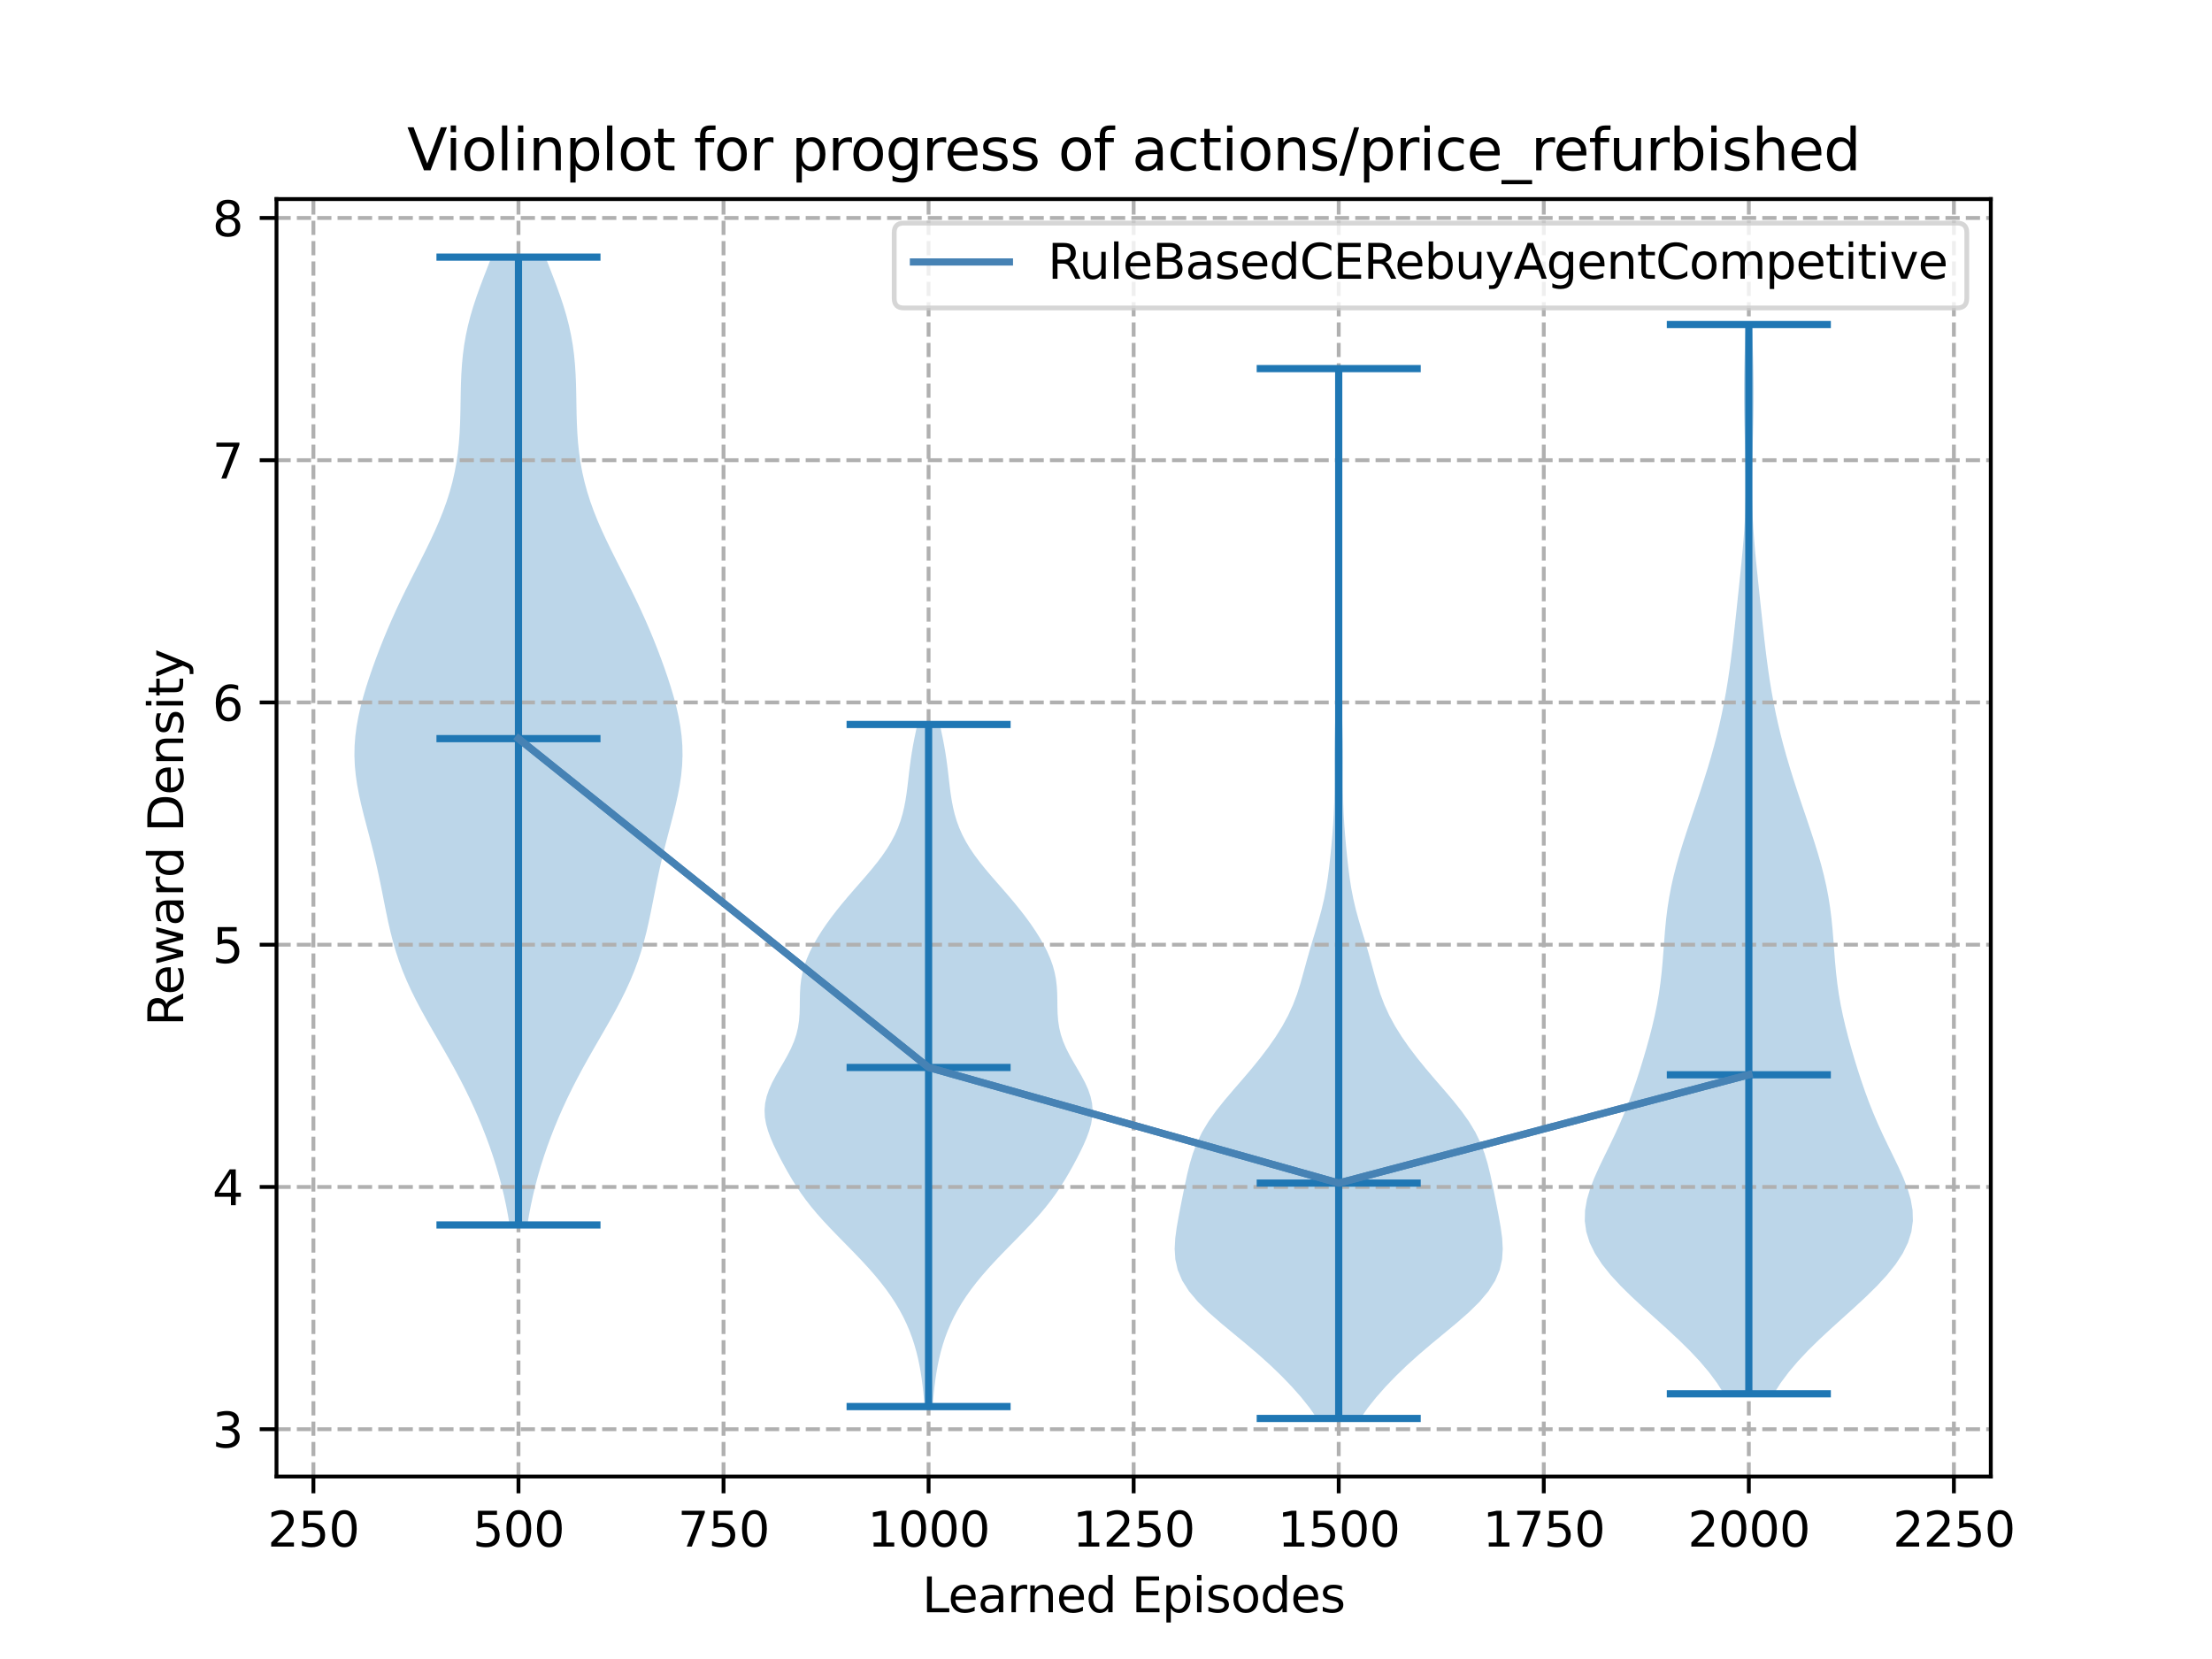 <?xml version="1.0" encoding="utf-8" standalone="no"?>
<!DOCTYPE svg PUBLIC "-//W3C//DTD SVG 1.1//EN"
  "http://www.w3.org/Graphics/SVG/1.1/DTD/svg11.dtd">
<svg xmlns:xlink="http://www.w3.org/1999/xlink" width="460.8pt" height="345.6pt" viewBox="0 0 460.8 345.6" xmlns="http://www.w3.org/2000/svg" version="1.1">
 <defs>
  <style type="text/css">*{stroke-linejoin: round; stroke-linecap: butt}</style>
 </defs>
 <g id="figure_1">
  <g id="patch_1">
   <path d="M 0 345.6 
L 460.8 345.6 
L 460.8 0 
L 0 0 
z
" style="fill: #ffffff"/>
  </g>
  <g id="axes_1">
   <g id="patch_2">
    <path d="M 57.6 307.584 
L 414.72 307.584 
L 414.72 41.472 
L 57.6 41.472 
z
" style="fill: #ffffff"/>
   </g>
   <g id="PolyCollection_1">
    <path d="M 109.851 255.181 
L 106.162 255.181 
L 105.817 253.145 
L 105.427 251.108 
L 104.988 249.072 
L 104.498 247.035 
L 103.957 244.999 
L 103.363 242.962 
L 102.718 240.926 
L 102.022 238.889 
L 101.274 236.853 
L 100.477 234.816 
L 99.631 232.78 
L 98.734 230.743 
L 97.786 228.707 
L 96.789 226.67 
L 95.743 224.634 
L 94.652 222.597 
L 93.522 220.561 
L 92.363 218.524 
L 91.188 216.488 
L 90.011 214.451 
L 88.851 212.415 
L 87.724 210.378 
L 86.649 208.342 
L 85.641 206.305 
L 84.711 204.269 
L 83.867 202.232 
L 83.111 200.196 
L 82.442 198.159 
L 81.852 196.123 
L 81.331 194.086 
L 80.864 192.05 
L 80.436 190.013 
L 80.03 187.977 
L 79.629 185.94 
L 79.22 183.904 
L 78.792 181.867 
L 78.336 179.831 
L 77.851 177.794 
L 77.34 175.758 
L 76.809 173.721 
L 76.271 171.685 
L 75.743 169.648 
L 75.243 167.612 
L 74.791 165.575 
L 74.408 163.539 
L 74.111 161.502 
L 73.916 159.466 
L 73.833 157.429 
L 73.867 155.393 
L 74.019 153.356 
L 74.285 151.32 
L 74.654 149.283 
L 75.115 147.247 
L 75.655 145.21 
L 76.259 143.174 
L 76.917 141.137 
L 77.619 139.101 
L 78.359 137.064 
L 79.134 135.028 
L 79.945 132.991 
L 80.792 130.955 
L 81.678 128.918 
L 82.602 126.882 
L 83.564 124.845 
L 84.557 122.809 
L 85.576 120.772 
L 86.609 118.736 
L 87.642 116.699 
L 88.662 114.663 
L 89.653 112.626 
L 90.599 110.59 
L 91.487 108.553 
L 92.303 106.517 
L 93.04 104.48 
L 93.688 102.444 
L 94.246 100.407 
L 94.711 98.371 
L 95.087 96.334 
L 95.378 94.298 
L 95.594 92.261 
L 95.744 90.225 
L 95.841 88.188 
L 95.901 86.152 
L 95.939 84.115 
L 95.973 82.079 
L 96.021 80.042 
L 96.101 78.006 
L 96.231 75.969 
L 96.424 73.933 
L 96.692 71.896 
L 97.045 69.86 
L 97.485 67.823 
L 98.011 65.787 
L 98.617 63.75 
L 99.294 61.714 
L 100.026 59.677 
L 100.796 57.641 
L 101.585 55.604 
L 102.374 53.568 
L 113.64 53.568 
L 113.64 53.568 
L 114.429 55.604 
L 115.218 57.641 
L 115.988 59.677 
L 116.72 61.714 
L 117.396 63.75 
L 118.003 65.787 
L 118.529 67.823 
L 118.969 69.86 
L 119.321 71.896 
L 119.59 73.933 
L 119.783 75.969 
L 119.912 78.006 
L 119.993 80.042 
L 120.041 82.079 
L 120.075 84.115 
L 120.113 86.152 
L 120.173 88.188 
L 120.27 90.225 
L 120.42 92.261 
L 120.636 94.298 
L 120.927 96.334 
L 121.303 98.371 
L 121.768 100.407 
L 122.326 102.444 
L 122.974 104.48 
L 123.71 106.517 
L 124.527 108.553 
L 125.415 110.59 
L 126.361 112.626 
L 127.352 114.663 
L 128.372 116.699 
L 129.405 118.736 
L 130.438 120.772 
L 131.456 122.809 
L 132.45 124.845 
L 133.412 126.882 
L 134.336 128.918 
L 135.222 130.955 
L 136.069 132.991 
L 136.88 135.028 
L 137.655 137.064 
L 138.395 139.101 
L 139.097 141.137 
L 139.754 143.174 
L 140.359 145.21 
L 140.899 147.247 
L 141.36 149.283 
L 141.729 151.32 
L 141.994 153.356 
L 142.147 155.393 
L 142.181 157.429 
L 142.098 159.466 
L 141.902 161.502 
L 141.606 163.539 
L 141.222 165.575 
L 140.771 167.612 
L 140.271 169.648 
L 139.743 171.685 
L 139.205 173.721 
L 138.674 175.758 
L 138.162 177.794 
L 137.678 179.831 
L 137.222 181.867 
L 136.793 183.904 
L 136.385 185.94 
L 135.984 187.977 
L 135.578 190.013 
L 135.15 192.05 
L 134.683 194.086 
L 134.162 196.123 
L 133.572 198.159 
L 132.903 200.196 
L 132.147 202.232 
L 131.303 204.269 
L 130.373 206.305 
L 129.365 208.342 
L 128.29 210.378 
L 127.163 212.415 
L 126.003 214.451 
L 124.826 216.488 
L 123.65 218.524 
L 122.492 220.561 
L 121.362 222.597 
L 120.271 224.634 
L 119.225 226.67 
L 118.227 228.707 
L 117.28 230.743 
L 116.383 232.78 
L 115.536 234.816 
L 114.739 236.853 
L 113.992 238.889 
L 113.296 240.926 
L 112.65 242.962 
L 112.057 244.999 
L 111.516 247.035 
L 111.026 249.072 
L 110.587 251.108 
L 110.196 253.145 
L 109.851 255.181 
z
" clip-path="url(#p47d7e07573)" style="fill: #1f77b4; fill-opacity: 0.3"/>
   </g>
   <g id="PolyCollection_2">
    <path d="M 194.264 293.014 
L 192.621 293.014 
L 192.496 291.578 
L 192.356 290.143 
L 192.196 288.708 
L 192.01 287.272 
L 191.792 285.837 
L 191.535 284.402 
L 191.233 282.966 
L 190.881 281.531 
L 190.472 280.096 
L 190.001 278.66 
L 189.463 277.225 
L 188.853 275.79 
L 188.167 274.354 
L 187.4 272.919 
L 186.55 271.484 
L 185.615 270.048 
L 184.595 268.613 
L 183.493 267.178 
L 182.313 265.742 
L 181.062 264.307 
L 179.749 262.872 
L 178.388 261.436 
L 176.993 260.001 
L 175.583 258.566 
L 174.176 257.13 
L 172.795 255.695 
L 171.457 254.26 
L 170.181 252.824 
L 168.979 251.389 
L 167.859 249.954 
L 166.822 248.518 
L 165.861 247.083 
L 164.966 245.648 
L 164.125 244.212 
L 163.324 242.777 
L 162.558 241.342 
L 161.827 239.906 
L 161.141 238.471 
L 160.521 237.036 
L 159.994 235.6 
L 159.59 234.165 
L 159.34 232.73 
L 159.268 231.294 
L 159.388 229.859 
L 159.701 228.424 
L 160.193 226.988 
L 160.838 225.553 
L 161.596 224.118 
L 162.421 222.682 
L 163.262 221.247 
L 164.068 219.812 
L 164.795 218.376 
L 165.409 216.941 
L 165.89 215.506 
L 166.233 214.07 
L 166.449 212.635 
L 166.562 211.2 
L 166.606 209.764 
L 166.622 208.329 
L 166.652 206.894 
L 166.735 205.458 
L 166.903 204.023 
L 167.178 202.588 
L 167.57 201.152 
L 168.081 199.717 
L 168.706 198.282 
L 169.433 196.846 
L 170.253 195.411 
L 171.153 193.976 
L 172.126 192.54 
L 173.167 191.105 
L 174.27 189.67 
L 175.43 188.234 
L 176.638 186.799 
L 177.88 185.364 
L 179.137 183.928 
L 180.386 182.493 
L 181.602 181.058 
L 182.759 179.622 
L 183.835 178.187 
L 184.812 176.752 
L 185.678 175.316 
L 186.428 173.881 
L 187.063 172.446 
L 187.588 171.01 
L 188.015 169.575 
L 188.358 168.14 
L 188.632 166.704 
L 188.854 165.269 
L 189.041 163.834 
L 189.209 162.398 
L 189.374 160.963 
L 189.549 159.528 
L 189.743 158.092 
L 189.964 156.657 
L 190.213 155.222 
L 190.49 153.786 
L 190.789 152.351 
L 191.103 150.916 
L 195.781 150.916 
L 195.781 150.916 
L 196.096 152.351 
L 196.395 153.786 
L 196.672 155.222 
L 196.921 156.657 
L 197.141 158.092 
L 197.336 159.528 
L 197.51 160.963 
L 197.675 162.398 
L 197.844 163.834 
L 198.031 165.269 
L 198.253 166.704 
L 198.527 168.14 
L 198.869 169.575 
L 199.297 171.01 
L 199.822 172.446 
L 200.457 173.881 
L 201.206 175.316 
L 202.072 176.752 
L 203.049 178.187 
L 204.126 179.622 
L 205.283 181.058 
L 206.499 182.493 
L 207.748 183.928 
L 209.005 185.364 
L 210.247 186.799 
L 211.454 188.234 
L 212.614 189.67 
L 213.718 191.105 
L 214.758 192.54 
L 215.732 193.976 
L 216.632 195.411 
L 217.451 196.846 
L 218.179 198.282 
L 218.804 199.717 
L 219.315 201.152 
L 219.707 202.588 
L 219.981 204.023 
L 220.149 205.458 
L 220.233 206.894 
L 220.263 208.329 
L 220.279 209.764 
L 220.323 211.2 
L 220.435 212.635 
L 220.651 214.07 
L 220.994 215.506 
L 221.476 216.941 
L 222.09 218.376 
L 222.817 219.812 
L 223.623 221.247 
L 224.463 222.682 
L 225.288 224.118 
L 226.047 225.553 
L 226.692 226.988 
L 227.184 228.424 
L 227.497 229.859 
L 227.616 231.294 
L 227.544 232.73 
L 227.295 234.165 
L 226.891 235.6 
L 226.364 237.036 
L 225.743 238.471 
L 225.058 239.906 
L 224.327 241.342 
L 223.56 242.777 
L 222.76 244.212 
L 221.918 245.648 
L 221.023 247.083 
L 220.063 248.518 
L 219.025 249.954 
L 217.905 251.389 
L 216.704 252.824 
L 215.428 254.26 
L 214.09 255.695 
L 212.708 257.13 
L 211.302 258.566 
L 209.892 260.001 
L 208.497 261.436 
L 207.135 262.872 
L 205.823 264.307 
L 204.572 265.742 
L 203.392 267.178 
L 202.29 268.613 
L 201.27 270.048 
L 200.335 271.484 
L 199.485 272.919 
L 198.718 274.354 
L 198.031 275.79 
L 197.421 277.225 
L 196.884 278.66 
L 196.413 280.096 
L 196.004 281.531 
L 195.652 282.966 
L 195.35 284.402 
L 195.093 285.837 
L 194.874 287.272 
L 194.688 288.708 
L 194.528 290.143 
L 194.389 291.578 
L 194.264 293.014 
z
" clip-path="url(#p47d7e07573)" style="fill: #1f77b4; fill-opacity: 0.3"/>
   </g>
   <g id="PolyCollection_3">
    <path d="M 283.402 295.488 
L 274.354 295.488 
L 272.815 293.279 
L 271.054 291.07 
L 269.1 288.861 
L 266.973 286.652 
L 264.682 284.442 
L 262.232 282.233 
L 259.644 280.024 
L 256.973 277.815 
L 254.314 275.606 
L 251.793 273.397 
L 249.544 271.188 
L 247.681 268.979 
L 246.276 266.769 
L 245.342 264.56 
L 244.843 262.351 
L 244.704 260.142 
L 244.829 257.933 
L 245.124 255.724 
L 245.512 253.515 
L 245.939 251.306 
L 246.377 249.097 
L 246.824 246.887 
L 247.3 244.678 
L 247.842 242.469 
L 248.505 240.26 
L 249.346 238.051 
L 250.418 235.842 
L 251.746 233.633 
L 253.318 231.424 
L 255.084 229.214 
L 256.965 227.005 
L 258.879 224.796 
L 260.756 222.587 
L 262.548 220.378 
L 264.224 218.169 
L 265.762 215.96 
L 267.139 213.751 
L 268.337 211.542 
L 269.349 209.332 
L 270.188 207.123 
L 270.891 204.914 
L 271.515 202.705 
L 272.116 200.496 
L 272.735 198.287 
L 273.387 196.078 
L 274.058 193.869 
L 274.714 191.659 
L 275.316 189.45 
L 275.836 187.241 
L 276.264 185.032 
L 276.608 182.823 
L 276.891 180.614 
L 277.133 178.405 
L 277.351 176.196 
L 277.547 173.986 
L 277.716 171.777 
L 277.847 169.568 
L 277.935 167.359 
L 277.979 165.15 
L 277.989 162.941 
L 277.983 160.732 
L 277.979 158.523 
L 277.992 156.314 
L 278.029 154.104 
L 278.088 151.895 
L 278.161 149.686 
L 278.234 147.477 
L 278.295 145.268 
L 278.335 143.059 
L 278.355 140.85 
L 278.36 138.641 
L 278.362 136.431 
L 278.372 134.222 
L 278.401 132.013 
L 278.45 129.804 
L 278.518 127.595 
L 278.595 125.386 
L 278.67 123.177 
L 278.736 120.968 
L 278.788 118.759 
L 278.825 116.549 
L 278.849 114.34 
L 278.863 112.131 
L 278.871 109.922 
L 278.875 107.713 
L 278.876 105.504 
L 278.876 103.295 
L 278.876 101.086 
L 278.873 98.876 
L 278.868 96.667 
L 278.859 94.458 
L 278.844 92.249 
L 278.822 90.04 
L 278.792 87.831 
L 278.756 85.622 
L 278.718 83.413 
L 278.684 81.204 
L 278.659 78.994 
L 278.651 76.785 
L 279.105 76.785 
L 279.105 76.785 
L 279.096 78.994 
L 279.072 81.204 
L 279.037 83.413 
L 278.999 85.622 
L 278.963 87.831 
L 278.933 90.04 
L 278.911 92.249 
L 278.896 94.458 
L 278.887 96.667 
L 278.882 98.876 
L 278.88 101.086 
L 278.879 103.295 
L 278.879 105.504 
L 278.881 107.713 
L 278.885 109.922 
L 278.892 112.131 
L 278.906 114.34 
L 278.93 116.549 
L 278.967 118.759 
L 279.019 120.968 
L 279.085 123.177 
L 279.161 125.386 
L 279.237 127.595 
L 279.305 129.804 
L 279.355 132.013 
L 279.383 134.222 
L 279.394 136.431 
L 279.395 138.641 
L 279.4 140.85 
L 279.42 143.059 
L 279.461 145.268 
L 279.521 147.477 
L 279.594 149.686 
L 279.667 151.895 
L 279.727 154.104 
L 279.764 156.314 
L 279.777 158.523 
L 279.772 160.732 
L 279.766 162.941 
L 279.777 165.15 
L 279.821 167.359 
L 279.908 169.568 
L 280.04 171.777 
L 280.208 173.986 
L 280.405 176.196 
L 280.622 178.405 
L 280.865 180.614 
L 281.147 182.823 
L 281.492 185.032 
L 281.919 187.241 
L 282.439 189.45 
L 283.041 191.659 
L 283.697 193.869 
L 284.368 196.078 
L 285.021 198.287 
L 285.64 200.496 
L 286.24 202.705 
L 286.864 204.914 
L 287.568 207.123 
L 288.406 209.332 
L 289.418 211.542 
L 290.616 213.751 
L 291.993 215.96 
L 293.531 218.169 
L 295.207 220.378 
L 297 222.587 
L 298.877 224.796 
L 300.79 227.005 
L 302.672 229.214 
L 304.437 231.424 
L 306.01 233.633 
L 307.338 235.842 
L 308.409 238.051 
L 309.251 240.26 
L 309.913 242.469 
L 310.456 244.678 
L 310.932 246.887 
L 311.379 249.097 
L 311.817 251.306 
L 312.243 253.515 
L 312.631 255.724 
L 312.927 257.933 
L 313.052 260.142 
L 312.912 262.351 
L 312.413 264.56 
L 311.48 266.769 
L 310.074 268.979 
L 308.212 271.188 
L 305.963 273.397 
L 303.441 275.606 
L 300.782 277.815 
L 298.111 280.024 
L 295.524 282.233 
L 293.073 284.442 
L 290.782 286.652 
L 288.655 288.861 
L 286.701 291.07 
L 284.94 293.279 
L 283.402 295.488 
z
" clip-path="url(#p47d7e07573)" style="fill: #1f77b4; fill-opacity: 0.3"/>
   </g>
   <g id="PolyCollection_4">
    <path d="M 369.5 290.352 
L 359.126 290.352 
L 357.688 288.102 
L 356.012 285.853 
L 354.107 283.603 
L 351.992 281.353 
L 349.702 279.103 
L 347.283 276.853 
L 344.794 274.603 
L 342.3 272.353 
L 339.874 270.103 
L 337.588 267.853 
L 335.514 265.603 
L 333.716 263.353 
L 332.25 261.103 
L 331.154 258.853 
L 330.45 256.604 
L 330.139 254.354 
L 330.2 252.104 
L 330.592 249.854 
L 331.258 247.604 
L 332.131 245.354 
L 333.142 243.104 
L 334.226 240.854 
L 335.328 238.604 
L 336.405 236.354 
L 337.431 234.104 
L 338.392 231.854 
L 339.285 229.604 
L 340.116 227.354 
L 340.893 225.105 
L 341.625 222.855 
L 342.319 220.605 
L 342.978 218.355 
L 343.6 216.105 
L 344.179 213.855 
L 344.704 211.605 
L 345.168 209.355 
L 345.563 207.105 
L 345.887 204.855 
L 346.146 202.605 
L 346.353 200.355 
L 346.527 198.105 
L 346.692 195.856 
L 346.873 193.606 
L 347.095 191.356 
L 347.376 189.106 
L 347.731 186.856 
L 348.163 184.606 
L 348.674 182.356 
L 349.257 180.106 
L 349.902 177.856 
L 350.597 175.606 
L 351.328 173.356 
L 352.082 171.106 
L 352.846 168.856 
L 353.608 166.607 
L 354.357 164.357 
L 355.086 162.107 
L 355.787 159.857 
L 356.453 157.607 
L 357.08 155.357 
L 357.665 153.107 
L 358.206 150.857 
L 358.702 148.607 
L 359.155 146.357 
L 359.565 144.107 
L 359.935 141.857 
L 360.271 139.607 
L 360.576 137.358 
L 360.856 135.108 
L 361.118 132.858 
L 361.368 130.608 
L 361.61 128.358 
L 361.849 126.108 
L 362.087 123.858 
L 362.324 121.608 
L 362.559 119.358 
L 362.785 117.108 
L 362.999 114.858 
L 363.193 112.608 
L 363.359 110.358 
L 363.494 108.109 
L 363.592 105.859 
L 363.652 103.609 
L 363.674 101.359 
L 363.664 99.109 
L 363.626 96.859 
L 363.568 94.609 
L 363.5 92.359 
L 363.432 90.109 
L 363.371 87.859 
L 363.325 85.609 
L 363.299 83.359 
L 363.296 81.109 
L 363.318 78.859 
L 363.361 76.61 
L 363.424 74.36 
L 363.502 72.11 
L 363.59 69.86 
L 363.683 67.61 
L 364.943 67.61 
L 364.943 67.61 
L 365.036 69.86 
L 365.124 72.11 
L 365.202 74.36 
L 365.265 76.61 
L 365.309 78.859 
L 365.33 81.109 
L 365.327 83.359 
L 365.302 85.609 
L 365.256 87.859 
L 365.195 90.109 
L 365.126 92.359 
L 365.058 94.609 
L 365.001 96.859 
L 364.963 99.109 
L 364.952 101.359 
L 364.975 103.609 
L 365.034 105.859 
L 365.132 108.109 
L 365.267 110.358 
L 365.434 112.608 
L 365.627 114.858 
L 365.841 117.108 
L 366.068 119.358 
L 366.302 121.608 
L 366.539 123.858 
L 366.777 126.108 
L 367.016 128.358 
L 367.259 130.608 
L 367.508 132.858 
L 367.77 135.108 
L 368.05 137.358 
L 368.355 139.607 
L 368.691 141.857 
L 369.062 144.107 
L 369.472 146.357 
L 369.924 148.607 
L 370.42 150.857 
L 370.961 153.107 
L 371.546 155.357 
L 372.174 157.607 
L 372.84 159.857 
L 373.54 162.107 
L 374.269 164.357 
L 375.019 166.607 
L 375.781 168.856 
L 376.544 171.106 
L 377.298 173.356 
L 378.029 175.606 
L 378.724 177.856 
L 379.369 180.106 
L 379.952 182.356 
L 380.463 184.606 
L 380.896 186.856 
L 381.25 189.106 
L 381.531 191.356 
L 381.753 193.606 
L 381.934 195.856 
L 382.099 198.105 
L 382.273 200.355 
L 382.48 202.605 
L 382.739 204.855 
L 383.063 207.105 
L 383.458 209.355 
L 383.922 211.605 
L 384.448 213.855 
L 385.026 216.105 
L 385.648 218.355 
L 386.307 220.605 
L 387.002 222.855 
L 387.734 225.105 
L 388.51 227.354 
L 389.341 229.604 
L 390.234 231.854 
L 391.195 234.104 
L 392.221 236.354 
L 393.298 238.604 
L 394.4 240.854 
L 395.484 243.104 
L 396.495 245.354 
L 397.368 247.604 
L 398.034 249.854 
L 398.426 252.104 
L 398.487 254.354 
L 398.176 256.604 
L 397.473 258.853 
L 396.377 261.103 
L 394.91 263.353 
L 393.112 265.603 
L 391.038 267.853 
L 388.752 270.103 
L 386.326 272.353 
L 383.832 274.603 
L 381.343 276.853 
L 378.924 279.103 
L 376.634 281.353 
L 374.52 283.603 
L 372.614 285.853 
L 370.938 288.102 
L 369.5 290.352 
z
" clip-path="url(#p47d7e07573)" style="fill: #1f77b4; fill-opacity: 0.3"/>
   </g>
   <g id="matplotlib.axis_1">
    <g id="xtick_1">
     <g id="line2d_1">
      <path d="M 65.289 307.584 
L 65.289 41.472 
" clip-path="url(#p47d7e07573)" style="fill: none; stroke-dasharray: 2.96,1.28; stroke-dashoffset: 0; stroke: #b0b0b0; stroke-width: 0.8"/>
     </g>
     <g id="line2d_2">
      <defs>
       <path id="m2ef3b6b0b9" d="M 0 0 
L 0 3.5 
" style="stroke: #000000; stroke-width: 0.8"/>
      </defs>
      <g>
       <use xlink:href="#m2ef3b6b0b9" x="65.289" y="307.584" style="stroke: #000000; stroke-width: 0.8"/>
      </g>
     </g>
     <g id="text_1">
      <!-- 250 -->
      <g transform="translate(55.745 322.182)scale(0.1 -0.1)">
       <defs>
        <path id="DejaVuSans-32" d="M 1228 531 
L 3431 531 
L 3431 0 
L 469 0 
L 469 531 
Q 828 903 1448 1529 
Q 2069 2156 2228 2338 
Q 2531 2678 2651 2914 
Q 2772 3150 2772 3378 
Q 2772 3750 2511 3984 
Q 2250 4219 1831 4219 
Q 1534 4219 1204 4116 
Q 875 4013 500 3803 
L 500 4441 
Q 881 4594 1212 4672 
Q 1544 4750 1819 4750 
Q 2544 4750 2975 4387 
Q 3406 4025 3406 3419 
Q 3406 3131 3298 2873 
Q 3191 2616 2906 2266 
Q 2828 2175 2409 1742 
Q 1991 1309 1228 531 
z
" transform="scale(0.016)"/>
        <path id="DejaVuSans-35" d="M 691 4666 
L 3169 4666 
L 3169 4134 
L 1269 4134 
L 1269 2991 
Q 1406 3038 1543 3061 
Q 1681 3084 1819 3084 
Q 2600 3084 3056 2656 
Q 3513 2228 3513 1497 
Q 3513 744 3044 326 
Q 2575 -91 1722 -91 
Q 1428 -91 1123 -41 
Q 819 9 494 109 
L 494 744 
Q 775 591 1075 516 
Q 1375 441 1709 441 
Q 2250 441 2565 725 
Q 2881 1009 2881 1497 
Q 2881 1984 2565 2268 
Q 2250 2553 1709 2553 
Q 1456 2553 1204 2497 
Q 953 2441 691 2322 
L 691 4666 
z
" transform="scale(0.016)"/>
        <path id="DejaVuSans-30" d="M 2034 4250 
Q 1547 4250 1301 3770 
Q 1056 3291 1056 2328 
Q 1056 1369 1301 889 
Q 1547 409 2034 409 
Q 2525 409 2770 889 
Q 3016 1369 3016 2328 
Q 3016 3291 2770 3770 
Q 2525 4250 2034 4250 
z
M 2034 4750 
Q 2819 4750 3233 4129 
Q 3647 3509 3647 2328 
Q 3647 1150 3233 529 
Q 2819 -91 2034 -91 
Q 1250 -91 836 529 
Q 422 1150 422 2328 
Q 422 3509 836 4129 
Q 1250 4750 2034 4750 
z
" transform="scale(0.016)"/>
       </defs>
       <use xlink:href="#DejaVuSans-32"/>
       <use xlink:href="#DejaVuSans-35" x="63.623"/>
       <use xlink:href="#DejaVuSans-30" x="127.246"/>
      </g>
     </g>
    </g>
    <g id="xtick_2">
     <g id="line2d_3">
      <path d="M 108.007 307.584 
L 108.007 41.472 
" clip-path="url(#p47d7e07573)" style="fill: none; stroke-dasharray: 2.96,1.28; stroke-dashoffset: 0; stroke: #b0b0b0; stroke-width: 0.8"/>
     </g>
     <g id="line2d_4">
      <g>
       <use xlink:href="#m2ef3b6b0b9" x="108.007" y="307.584" style="stroke: #000000; stroke-width: 0.8"/>
      </g>
     </g>
     <g id="text_2">
      <!-- 500 -->
      <g transform="translate(98.463 322.182)scale(0.1 -0.1)">
       <use xlink:href="#DejaVuSans-35"/>
       <use xlink:href="#DejaVuSans-30" x="63.623"/>
       <use xlink:href="#DejaVuSans-30" x="127.246"/>
      </g>
     </g>
    </g>
    <g id="xtick_3">
     <g id="line2d_5">
      <path d="M 150.725 307.584 
L 150.725 41.472 
" clip-path="url(#p47d7e07573)" style="fill: none; stroke-dasharray: 2.96,1.28; stroke-dashoffset: 0; stroke: #b0b0b0; stroke-width: 0.8"/>
     </g>
     <g id="line2d_6">
      <g>
       <use xlink:href="#m2ef3b6b0b9" x="150.725" y="307.584" style="stroke: #000000; stroke-width: 0.8"/>
      </g>
     </g>
     <g id="text_3">
      <!-- 750 -->
      <g transform="translate(141.181 322.182)scale(0.1 -0.1)">
       <defs>
        <path id="DejaVuSans-37" d="M 525 4666 
L 3525 4666 
L 3525 4397 
L 1831 0 
L 1172 0 
L 2766 4134 
L 525 4134 
L 525 4666 
z
" transform="scale(0.016)"/>
       </defs>
       <use xlink:href="#DejaVuSans-37"/>
       <use xlink:href="#DejaVuSans-35" x="63.623"/>
       <use xlink:href="#DejaVuSans-30" x="127.246"/>
      </g>
     </g>
    </g>
    <g id="xtick_4">
     <g id="line2d_7">
      <path d="M 193.442 307.584 
L 193.442 41.472 
" clip-path="url(#p47d7e07573)" style="fill: none; stroke-dasharray: 2.96,1.28; stroke-dashoffset: 0; stroke: #b0b0b0; stroke-width: 0.8"/>
     </g>
     <g id="line2d_8">
      <g>
       <use xlink:href="#m2ef3b6b0b9" x="193.442" y="307.584" style="stroke: #000000; stroke-width: 0.8"/>
      </g>
     </g>
     <g id="text_4">
      <!-- 1000 -->
      <g transform="translate(180.717 322.182)scale(0.1 -0.1)">
       <defs>
        <path id="DejaVuSans-31" d="M 794 531 
L 1825 531 
L 1825 4091 
L 703 3866 
L 703 4441 
L 1819 4666 
L 2450 4666 
L 2450 531 
L 3481 531 
L 3481 0 
L 794 0 
L 794 531 
z
" transform="scale(0.016)"/>
       </defs>
       <use xlink:href="#DejaVuSans-31"/>
       <use xlink:href="#DejaVuSans-30" x="63.623"/>
       <use xlink:href="#DejaVuSans-30" x="127.246"/>
       <use xlink:href="#DejaVuSans-30" x="190.869"/>
      </g>
     </g>
    </g>
    <g id="xtick_5">
     <g id="line2d_9">
      <path d="M 236.16 307.584 
L 236.16 41.472 
" clip-path="url(#p47d7e07573)" style="fill: none; stroke-dasharray: 2.96,1.28; stroke-dashoffset: 0; stroke: #b0b0b0; stroke-width: 0.8"/>
     </g>
     <g id="line2d_10">
      <g>
       <use xlink:href="#m2ef3b6b0b9" x="236.16" y="307.584" style="stroke: #000000; stroke-width: 0.8"/>
      </g>
     </g>
     <g id="text_5">
      <!-- 1250 -->
      <g transform="translate(223.435 322.182)scale(0.1 -0.1)">
       <use xlink:href="#DejaVuSans-31"/>
       <use xlink:href="#DejaVuSans-32" x="63.623"/>
       <use xlink:href="#DejaVuSans-35" x="127.246"/>
       <use xlink:href="#DejaVuSans-30" x="190.869"/>
      </g>
     </g>
    </g>
    <g id="xtick_6">
     <g id="line2d_11">
      <path d="M 278.878 307.584 
L 278.878 41.472 
" clip-path="url(#p47d7e07573)" style="fill: none; stroke-dasharray: 2.96,1.28; stroke-dashoffset: 0; stroke: #b0b0b0; stroke-width: 0.8"/>
     </g>
     <g id="line2d_12">
      <g>
       <use xlink:href="#m2ef3b6b0b9" x="278.878" y="307.584" style="stroke: #000000; stroke-width: 0.8"/>
      </g>
     </g>
     <g id="text_6">
      <!-- 1500 -->
      <g transform="translate(266.153 322.182)scale(0.1 -0.1)">
       <use xlink:href="#DejaVuSans-31"/>
       <use xlink:href="#DejaVuSans-35" x="63.623"/>
       <use xlink:href="#DejaVuSans-30" x="127.246"/>
       <use xlink:href="#DejaVuSans-30" x="190.869"/>
      </g>
     </g>
    </g>
    <g id="xtick_7">
     <g id="line2d_13">
      <path d="M 321.595 307.584 
L 321.595 41.472 
" clip-path="url(#p47d7e07573)" style="fill: none; stroke-dasharray: 2.96,1.28; stroke-dashoffset: 0; stroke: #b0b0b0; stroke-width: 0.8"/>
     </g>
     <g id="line2d_14">
      <g>
       <use xlink:href="#m2ef3b6b0b9" x="321.595" y="307.584" style="stroke: #000000; stroke-width: 0.8"/>
      </g>
     </g>
     <g id="text_7">
      <!-- 1750 -->
      <g transform="translate(308.87 322.182)scale(0.1 -0.1)">
       <use xlink:href="#DejaVuSans-31"/>
       <use xlink:href="#DejaVuSans-37" x="63.623"/>
       <use xlink:href="#DejaVuSans-35" x="127.246"/>
       <use xlink:href="#DejaVuSans-30" x="190.869"/>
      </g>
     </g>
    </g>
    <g id="xtick_8">
     <g id="line2d_15">
      <path d="M 364.313 307.584 
L 364.313 41.472 
" clip-path="url(#p47d7e07573)" style="fill: none; stroke-dasharray: 2.96,1.28; stroke-dashoffset: 0; stroke: #b0b0b0; stroke-width: 0.8"/>
     </g>
     <g id="line2d_16">
      <g>
       <use xlink:href="#m2ef3b6b0b9" x="364.313" y="307.584" style="stroke: #000000; stroke-width: 0.8"/>
      </g>
     </g>
     <g id="text_8">
      <!-- 2000 -->
      <g transform="translate(351.588 322.182)scale(0.1 -0.1)">
       <use xlink:href="#DejaVuSans-32"/>
       <use xlink:href="#DejaVuSans-30" x="63.623"/>
       <use xlink:href="#DejaVuSans-30" x="127.246"/>
       <use xlink:href="#DejaVuSans-30" x="190.869"/>
      </g>
     </g>
    </g>
    <g id="xtick_9">
     <g id="line2d_17">
      <path d="M 407.031 307.584 
L 407.031 41.472 
" clip-path="url(#p47d7e07573)" style="fill: none; stroke-dasharray: 2.96,1.28; stroke-dashoffset: 0; stroke: #b0b0b0; stroke-width: 0.8"/>
     </g>
     <g id="line2d_18">
      <g>
       <use xlink:href="#m2ef3b6b0b9" x="407.031" y="307.584" style="stroke: #000000; stroke-width: 0.8"/>
      </g>
     </g>
     <g id="text_9">
      <!-- 2250 -->
      <g transform="translate(394.306 322.182)scale(0.1 -0.1)">
       <use xlink:href="#DejaVuSans-32"/>
       <use xlink:href="#DejaVuSans-32" x="63.623"/>
       <use xlink:href="#DejaVuSans-35" x="127.246"/>
       <use xlink:href="#DejaVuSans-30" x="190.869"/>
      </g>
     </g>
    </g>
    <g id="text_10">
     <!-- Learned Episodes -->
     <g transform="translate(192.102 335.861)scale(0.1 -0.1)">
      <defs>
       <path id="DejaVuSans-4c" d="M 628 4666 
L 1259 4666 
L 1259 531 
L 3531 531 
L 3531 0 
L 628 0 
L 628 4666 
z
" transform="scale(0.016)"/>
       <path id="DejaVuSans-65" d="M 3597 1894 
L 3597 1613 
L 953 1613 
Q 991 1019 1311 708 
Q 1631 397 2203 397 
Q 2534 397 2845 478 
Q 3156 559 3463 722 
L 3463 178 
Q 3153 47 2828 -22 
Q 2503 -91 2169 -91 
Q 1331 -91 842 396 
Q 353 884 353 1716 
Q 353 2575 817 3079 
Q 1281 3584 2069 3584 
Q 2775 3584 3186 3129 
Q 3597 2675 3597 1894 
z
M 3022 2063 
Q 3016 2534 2758 2815 
Q 2500 3097 2075 3097 
Q 1594 3097 1305 2825 
Q 1016 2553 972 2059 
L 3022 2063 
z
" transform="scale(0.016)"/>
       <path id="DejaVuSans-61" d="M 2194 1759 
Q 1497 1759 1228 1600 
Q 959 1441 959 1056 
Q 959 750 1161 570 
Q 1363 391 1709 391 
Q 2188 391 2477 730 
Q 2766 1069 2766 1631 
L 2766 1759 
L 2194 1759 
z
M 3341 1997 
L 3341 0 
L 2766 0 
L 2766 531 
Q 2569 213 2275 61 
Q 1981 -91 1556 -91 
Q 1019 -91 701 211 
Q 384 513 384 1019 
Q 384 1609 779 1909 
Q 1175 2209 1959 2209 
L 2766 2209 
L 2766 2266 
Q 2766 2663 2505 2880 
Q 2244 3097 1772 3097 
Q 1472 3097 1187 3025 
Q 903 2953 641 2809 
L 641 3341 
Q 956 3463 1253 3523 
Q 1550 3584 1831 3584 
Q 2591 3584 2966 3190 
Q 3341 2797 3341 1997 
z
" transform="scale(0.016)"/>
       <path id="DejaVuSans-72" d="M 2631 2963 
Q 2534 3019 2420 3045 
Q 2306 3072 2169 3072 
Q 1681 3072 1420 2755 
Q 1159 2438 1159 1844 
L 1159 0 
L 581 0 
L 581 3500 
L 1159 3500 
L 1159 2956 
Q 1341 3275 1631 3429 
Q 1922 3584 2338 3584 
Q 2397 3584 2469 3576 
Q 2541 3569 2628 3553 
L 2631 2963 
z
" transform="scale(0.016)"/>
       <path id="DejaVuSans-6e" d="M 3513 2113 
L 3513 0 
L 2938 0 
L 2938 2094 
Q 2938 2591 2744 2837 
Q 2550 3084 2163 3084 
Q 1697 3084 1428 2787 
Q 1159 2491 1159 1978 
L 1159 0 
L 581 0 
L 581 3500 
L 1159 3500 
L 1159 2956 
Q 1366 3272 1645 3428 
Q 1925 3584 2291 3584 
Q 2894 3584 3203 3211 
Q 3513 2838 3513 2113 
z
" transform="scale(0.016)"/>
       <path id="DejaVuSans-64" d="M 2906 2969 
L 2906 4863 
L 3481 4863 
L 3481 0 
L 2906 0 
L 2906 525 
Q 2725 213 2448 61 
Q 2172 -91 1784 -91 
Q 1150 -91 751 415 
Q 353 922 353 1747 
Q 353 2572 751 3078 
Q 1150 3584 1784 3584 
Q 2172 3584 2448 3432 
Q 2725 3281 2906 2969 
z
M 947 1747 
Q 947 1113 1208 752 
Q 1469 391 1925 391 
Q 2381 391 2643 752 
Q 2906 1113 2906 1747 
Q 2906 2381 2643 2742 
Q 2381 3103 1925 3103 
Q 1469 3103 1208 2742 
Q 947 2381 947 1747 
z
" transform="scale(0.016)"/>
       <path id="DejaVuSans-20" transform="scale(0.016)"/>
       <path id="DejaVuSans-45" d="M 628 4666 
L 3578 4666 
L 3578 4134 
L 1259 4134 
L 1259 2753 
L 3481 2753 
L 3481 2222 
L 1259 2222 
L 1259 531 
L 3634 531 
L 3634 0 
L 628 0 
L 628 4666 
z
" transform="scale(0.016)"/>
       <path id="DejaVuSans-70" d="M 1159 525 
L 1159 -1331 
L 581 -1331 
L 581 3500 
L 1159 3500 
L 1159 2969 
Q 1341 3281 1617 3432 
Q 1894 3584 2278 3584 
Q 2916 3584 3314 3078 
Q 3713 2572 3713 1747 
Q 3713 922 3314 415 
Q 2916 -91 2278 -91 
Q 1894 -91 1617 61 
Q 1341 213 1159 525 
z
M 3116 1747 
Q 3116 2381 2855 2742 
Q 2594 3103 2138 3103 
Q 1681 3103 1420 2742 
Q 1159 2381 1159 1747 
Q 1159 1113 1420 752 
Q 1681 391 2138 391 
Q 2594 391 2855 752 
Q 3116 1113 3116 1747 
z
" transform="scale(0.016)"/>
       <path id="DejaVuSans-69" d="M 603 3500 
L 1178 3500 
L 1178 0 
L 603 0 
L 603 3500 
z
M 603 4863 
L 1178 4863 
L 1178 4134 
L 603 4134 
L 603 4863 
z
" transform="scale(0.016)"/>
       <path id="DejaVuSans-73" d="M 2834 3397 
L 2834 2853 
Q 2591 2978 2328 3040 
Q 2066 3103 1784 3103 
Q 1356 3103 1142 2972 
Q 928 2841 928 2578 
Q 928 2378 1081 2264 
Q 1234 2150 1697 2047 
L 1894 2003 
Q 2506 1872 2764 1633 
Q 3022 1394 3022 966 
Q 3022 478 2636 193 
Q 2250 -91 1575 -91 
Q 1294 -91 989 -36 
Q 684 19 347 128 
L 347 722 
Q 666 556 975 473 
Q 1284 391 1588 391 
Q 1994 391 2212 530 
Q 2431 669 2431 922 
Q 2431 1156 2273 1281 
Q 2116 1406 1581 1522 
L 1381 1569 
Q 847 1681 609 1914 
Q 372 2147 372 2553 
Q 372 3047 722 3315 
Q 1072 3584 1716 3584 
Q 2034 3584 2315 3537 
Q 2597 3491 2834 3397 
z
" transform="scale(0.016)"/>
       <path id="DejaVuSans-6f" d="M 1959 3097 
Q 1497 3097 1228 2736 
Q 959 2375 959 1747 
Q 959 1119 1226 758 
Q 1494 397 1959 397 
Q 2419 397 2687 759 
Q 2956 1122 2956 1747 
Q 2956 2369 2687 2733 
Q 2419 3097 1959 3097 
z
M 1959 3584 
Q 2709 3584 3137 3096 
Q 3566 2609 3566 1747 
Q 3566 888 3137 398 
Q 2709 -91 1959 -91 
Q 1206 -91 779 398 
Q 353 888 353 1747 
Q 353 2609 779 3096 
Q 1206 3584 1959 3584 
z
" transform="scale(0.016)"/>
      </defs>
      <use xlink:href="#DejaVuSans-4c"/>
      <use xlink:href="#DejaVuSans-65" x="53.963"/>
      <use xlink:href="#DejaVuSans-61" x="115.486"/>
      <use xlink:href="#DejaVuSans-72" x="176.766"/>
      <use xlink:href="#DejaVuSans-6e" x="216.129"/>
      <use xlink:href="#DejaVuSans-65" x="279.508"/>
      <use xlink:href="#DejaVuSans-64" x="341.031"/>
      <use xlink:href="#DejaVuSans-20" x="404.508"/>
      <use xlink:href="#DejaVuSans-45" x="436.295"/>
      <use xlink:href="#DejaVuSans-70" x="499.479"/>
      <use xlink:href="#DejaVuSans-69" x="562.955"/>
      <use xlink:href="#DejaVuSans-73" x="590.738"/>
      <use xlink:href="#DejaVuSans-6f" x="642.838"/>
      <use xlink:href="#DejaVuSans-64" x="704.02"/>
      <use xlink:href="#DejaVuSans-65" x="767.496"/>
      <use xlink:href="#DejaVuSans-73" x="829.02"/>
     </g>
    </g>
   </g>
   <g id="matplotlib.axis_2">
    <g id="ytick_1">
     <g id="line2d_19">
      <path d="M 57.6 297.734 
L 414.72 297.734 
" clip-path="url(#p47d7e07573)" style="fill: none; stroke-dasharray: 2.96,1.28; stroke-dashoffset: 0; stroke: #b0b0b0; stroke-width: 0.8"/>
     </g>
     <g id="line2d_20">
      <defs>
       <path id="m82822e7bb8" d="M 0 0 
L -3.5 0 
" style="stroke: #000000; stroke-width: 0.8"/>
      </defs>
      <g>
       <use xlink:href="#m82822e7bb8" x="57.6" y="297.734" style="stroke: #000000; stroke-width: 0.8"/>
      </g>
     </g>
     <g id="text_11">
      <!-- 3 -->
      <g transform="translate(44.237 301.533)scale(0.1 -0.1)">
       <defs>
        <path id="DejaVuSans-33" d="M 2597 2516 
Q 3050 2419 3304 2112 
Q 3559 1806 3559 1356 
Q 3559 666 3084 287 
Q 2609 -91 1734 -91 
Q 1441 -91 1130 -33 
Q 819 25 488 141 
L 488 750 
Q 750 597 1062 519 
Q 1375 441 1716 441 
Q 2309 441 2620 675 
Q 2931 909 2931 1356 
Q 2931 1769 2642 2001 
Q 2353 2234 1838 2234 
L 1294 2234 
L 1294 2753 
L 1863 2753 
Q 2328 2753 2575 2939 
Q 2822 3125 2822 3475 
Q 2822 3834 2567 4026 
Q 2313 4219 1838 4219 
Q 1578 4219 1281 4162 
Q 984 4106 628 3988 
L 628 4550 
Q 988 4650 1302 4700 
Q 1616 4750 1894 4750 
Q 2613 4750 3031 4423 
Q 3450 4097 3450 3541 
Q 3450 3153 3228 2886 
Q 3006 2619 2597 2516 
z
" transform="scale(0.016)"/>
       </defs>
       <use xlink:href="#DejaVuSans-33"/>
      </g>
     </g>
    </g>
    <g id="ytick_2">
     <g id="line2d_21">
      <path d="M 57.6 247.268 
L 414.72 247.268 
" clip-path="url(#p47d7e07573)" style="fill: none; stroke-dasharray: 2.96,1.28; stroke-dashoffset: 0; stroke: #b0b0b0; stroke-width: 0.8"/>
     </g>
     <g id="line2d_22">
      <g>
       <use xlink:href="#m82822e7bb8" x="57.6" y="247.268" style="stroke: #000000; stroke-width: 0.8"/>
      </g>
     </g>
     <g id="text_12">
      <!-- 4 -->
      <g transform="translate(44.237 251.067)scale(0.1 -0.1)">
       <defs>
        <path id="DejaVuSans-34" d="M 2419 4116 
L 825 1625 
L 2419 1625 
L 2419 4116 
z
M 2253 4666 
L 3047 4666 
L 3047 1625 
L 3713 1625 
L 3713 1100 
L 3047 1100 
L 3047 0 
L 2419 0 
L 2419 1100 
L 313 1100 
L 313 1709 
L 2253 4666 
z
" transform="scale(0.016)"/>
       </defs>
       <use xlink:href="#DejaVuSans-34"/>
      </g>
     </g>
    </g>
    <g id="ytick_3">
     <g id="line2d_23">
      <path d="M 57.6 196.802 
L 414.72 196.802 
" clip-path="url(#p47d7e07573)" style="fill: none; stroke-dasharray: 2.96,1.28; stroke-dashoffset: 0; stroke: #b0b0b0; stroke-width: 0.8"/>
     </g>
     <g id="line2d_24">
      <g>
       <use xlink:href="#m82822e7bb8" x="57.6" y="196.802" style="stroke: #000000; stroke-width: 0.8"/>
      </g>
     </g>
     <g id="text_13">
      <!-- 5 -->
      <g transform="translate(44.237 200.601)scale(0.1 -0.1)">
       <use xlink:href="#DejaVuSans-35"/>
      </g>
     </g>
    </g>
    <g id="ytick_4">
     <g id="line2d_25">
      <path d="M 57.6 146.336 
L 414.72 146.336 
" clip-path="url(#p47d7e07573)" style="fill: none; stroke-dasharray: 2.96,1.28; stroke-dashoffset: 0; stroke: #b0b0b0; stroke-width: 0.8"/>
     </g>
     <g id="line2d_26">
      <g>
       <use xlink:href="#m82822e7bb8" x="57.6" y="146.336" style="stroke: #000000; stroke-width: 0.8"/>
      </g>
     </g>
     <g id="text_14">
      <!-- 6 -->
      <g transform="translate(44.237 150.136)scale(0.1 -0.1)">
       <defs>
        <path id="DejaVuSans-36" d="M 2113 2584 
Q 1688 2584 1439 2293 
Q 1191 2003 1191 1497 
Q 1191 994 1439 701 
Q 1688 409 2113 409 
Q 2538 409 2786 701 
Q 3034 994 3034 1497 
Q 3034 2003 2786 2293 
Q 2538 2584 2113 2584 
z
M 3366 4563 
L 3366 3988 
Q 3128 4100 2886 4159 
Q 2644 4219 2406 4219 
Q 1781 4219 1451 3797 
Q 1122 3375 1075 2522 
Q 1259 2794 1537 2939 
Q 1816 3084 2150 3084 
Q 2853 3084 3261 2657 
Q 3669 2231 3669 1497 
Q 3669 778 3244 343 
Q 2819 -91 2113 -91 
Q 1303 -91 875 529 
Q 447 1150 447 2328 
Q 447 3434 972 4092 
Q 1497 4750 2381 4750 
Q 2619 4750 2861 4703 
Q 3103 4656 3366 4563 
z
" transform="scale(0.016)"/>
       </defs>
       <use xlink:href="#DejaVuSans-36"/>
      </g>
     </g>
    </g>
    <g id="ytick_5">
     <g id="line2d_27">
      <path d="M 57.6 95.871 
L 414.72 95.871 
" clip-path="url(#p47d7e07573)" style="fill: none; stroke-dasharray: 2.96,1.28; stroke-dashoffset: 0; stroke: #b0b0b0; stroke-width: 0.8"/>
     </g>
     <g id="line2d_28">
      <g>
       <use xlink:href="#m82822e7bb8" x="57.6" y="95.871" style="stroke: #000000; stroke-width: 0.8"/>
      </g>
     </g>
     <g id="text_15">
      <!-- 7 -->
      <g transform="translate(44.237 99.67)scale(0.1 -0.1)">
       <use xlink:href="#DejaVuSans-37"/>
      </g>
     </g>
    </g>
    <g id="ytick_6">
     <g id="line2d_29">
      <path d="M 57.6 45.405 
L 414.72 45.405 
" clip-path="url(#p47d7e07573)" style="fill: none; stroke-dasharray: 2.96,1.28; stroke-dashoffset: 0; stroke: #b0b0b0; stroke-width: 0.8"/>
     </g>
     <g id="line2d_30">
      <g>
       <use xlink:href="#m82822e7bb8" x="57.6" y="45.405" style="stroke: #000000; stroke-width: 0.8"/>
      </g>
     </g>
     <g id="text_16">
      <!-- 8 -->
      <g transform="translate(44.237 49.204)scale(0.1 -0.1)">
       <defs>
        <path id="DejaVuSans-38" d="M 2034 2216 
Q 1584 2216 1326 1975 
Q 1069 1734 1069 1313 
Q 1069 891 1326 650 
Q 1584 409 2034 409 
Q 2484 409 2743 651 
Q 3003 894 3003 1313 
Q 3003 1734 2745 1975 
Q 2488 2216 2034 2216 
z
M 1403 2484 
Q 997 2584 770 2862 
Q 544 3141 544 3541 
Q 544 4100 942 4425 
Q 1341 4750 2034 4750 
Q 2731 4750 3128 4425 
Q 3525 4100 3525 3541 
Q 3525 3141 3298 2862 
Q 3072 2584 2669 2484 
Q 3125 2378 3379 2068 
Q 3634 1759 3634 1313 
Q 3634 634 3220 271 
Q 2806 -91 2034 -91 
Q 1263 -91 848 271 
Q 434 634 434 1313 
Q 434 1759 690 2068 
Q 947 2378 1403 2484 
z
M 1172 3481 
Q 1172 3119 1398 2916 
Q 1625 2713 2034 2713 
Q 2441 2713 2670 2916 
Q 2900 3119 2900 3481 
Q 2900 3844 2670 4047 
Q 2441 4250 2034 4250 
Q 1625 4250 1398 4047 
Q 1172 3844 1172 3481 
z
" transform="scale(0.016)"/>
       </defs>
       <use xlink:href="#DejaVuSans-38"/>
      </g>
     </g>
    </g>
    <g id="text_17">
     <!-- Reward Density -->
     <g transform="translate(38.158 213.747)rotate(-90)scale(0.1 -0.1)">
      <defs>
       <path id="DejaVuSans-52" d="M 2841 2188 
Q 3044 2119 3236 1894 
Q 3428 1669 3622 1275 
L 4263 0 
L 3584 0 
L 2988 1197 
Q 2756 1666 2539 1819 
Q 2322 1972 1947 1972 
L 1259 1972 
L 1259 0 
L 628 0 
L 628 4666 
L 2053 4666 
Q 2853 4666 3247 4331 
Q 3641 3997 3641 3322 
Q 3641 2881 3436 2590 
Q 3231 2300 2841 2188 
z
M 1259 4147 
L 1259 2491 
L 2053 2491 
Q 2509 2491 2742 2702 
Q 2975 2913 2975 3322 
Q 2975 3731 2742 3939 
Q 2509 4147 2053 4147 
L 1259 4147 
z
" transform="scale(0.016)"/>
       <path id="DejaVuSans-77" d="M 269 3500 
L 844 3500 
L 1563 769 
L 2278 3500 
L 2956 3500 
L 3675 769 
L 4391 3500 
L 4966 3500 
L 4050 0 
L 3372 0 
L 2619 2869 
L 1863 0 
L 1184 0 
L 269 3500 
z
" transform="scale(0.016)"/>
       <path id="DejaVuSans-44" d="M 1259 4147 
L 1259 519 
L 2022 519 
Q 2988 519 3436 956 
Q 3884 1394 3884 2338 
Q 3884 3275 3436 3711 
Q 2988 4147 2022 4147 
L 1259 4147 
z
M 628 4666 
L 1925 4666 
Q 3281 4666 3915 4102 
Q 4550 3538 4550 2338 
Q 4550 1131 3912 565 
Q 3275 0 1925 0 
L 628 0 
L 628 4666 
z
" transform="scale(0.016)"/>
       <path id="DejaVuSans-74" d="M 1172 4494 
L 1172 3500 
L 2356 3500 
L 2356 3053 
L 1172 3053 
L 1172 1153 
Q 1172 725 1289 603 
Q 1406 481 1766 481 
L 2356 481 
L 2356 0 
L 1766 0 
Q 1100 0 847 248 
Q 594 497 594 1153 
L 594 3053 
L 172 3053 
L 172 3500 
L 594 3500 
L 594 4494 
L 1172 4494 
z
" transform="scale(0.016)"/>
       <path id="DejaVuSans-79" d="M 2059 -325 
Q 1816 -950 1584 -1140 
Q 1353 -1331 966 -1331 
L 506 -1331 
L 506 -850 
L 844 -850 
Q 1081 -850 1212 -737 
Q 1344 -625 1503 -206 
L 1606 56 
L 191 3500 
L 800 3500 
L 1894 763 
L 2988 3500 
L 3597 3500 
L 2059 -325 
z
" transform="scale(0.016)"/>
      </defs>
      <use xlink:href="#DejaVuSans-52"/>
      <use xlink:href="#DejaVuSans-65" x="64.982"/>
      <use xlink:href="#DejaVuSans-77" x="126.506"/>
      <use xlink:href="#DejaVuSans-61" x="208.293"/>
      <use xlink:href="#DejaVuSans-72" x="269.572"/>
      <use xlink:href="#DejaVuSans-64" x="308.936"/>
      <use xlink:href="#DejaVuSans-20" x="372.412"/>
      <use xlink:href="#DejaVuSans-44" x="404.199"/>
      <use xlink:href="#DejaVuSans-65" x="481.201"/>
      <use xlink:href="#DejaVuSans-6e" x="542.725"/>
      <use xlink:href="#DejaVuSans-73" x="606.104"/>
      <use xlink:href="#DejaVuSans-69" x="658.203"/>
      <use xlink:href="#DejaVuSans-74" x="685.986"/>
      <use xlink:href="#DejaVuSans-79" x="725.195"/>
     </g>
    </g>
   </g>
   <g id="LineCollection_1">
    <path d="M 90.92 153.872 
L 125.094 153.872 
" clip-path="url(#p47d7e07573)" style="fill: none; stroke: #1f77b4; stroke-width: 1.5"/>
    <path d="M 176.355 222.371 
L 210.529 222.371 
" clip-path="url(#p47d7e07573)" style="fill: none; stroke: #1f77b4; stroke-width: 1.5"/>
    <path d="M 261.791 246.457 
L 295.965 246.457 
" clip-path="url(#p47d7e07573)" style="fill: none; stroke: #1f77b4; stroke-width: 1.5"/>
    <path d="M 347.226 223.895 
L 381.4 223.895 
" clip-path="url(#p47d7e07573)" style="fill: none; stroke: #1f77b4; stroke-width: 1.5"/>
   </g>
   <g id="LineCollection_2">
    <path d="M 90.92 53.568 
L 125.094 53.568 
" clip-path="url(#p47d7e07573)" style="fill: none; stroke: #1f77b4; stroke-width: 1.5"/>
    <path d="M 176.355 150.916 
L 210.529 150.916 
" clip-path="url(#p47d7e07573)" style="fill: none; stroke: #1f77b4; stroke-width: 1.5"/>
    <path d="M 261.791 76.785 
L 295.965 76.785 
" clip-path="url(#p47d7e07573)" style="fill: none; stroke: #1f77b4; stroke-width: 1.5"/>
    <path d="M 347.226 67.61 
L 381.4 67.61 
" clip-path="url(#p47d7e07573)" style="fill: none; stroke: #1f77b4; stroke-width: 1.5"/>
   </g>
   <g id="LineCollection_3">
    <path d="M 90.92 255.181 
L 125.094 255.181 
" clip-path="url(#p47d7e07573)" style="fill: none; stroke: #1f77b4; stroke-width: 1.5"/>
    <path d="M 176.355 293.014 
L 210.529 293.014 
" clip-path="url(#p47d7e07573)" style="fill: none; stroke: #1f77b4; stroke-width: 1.5"/>
    <path d="M 261.791 295.488 
L 295.965 295.488 
" clip-path="url(#p47d7e07573)" style="fill: none; stroke: #1f77b4; stroke-width: 1.5"/>
    <path d="M 347.226 290.352 
L 381.4 290.352 
" clip-path="url(#p47d7e07573)" style="fill: none; stroke: #1f77b4; stroke-width: 1.5"/>
   </g>
   <g id="LineCollection_4">
    <path d="M 108.007 255.181 
L 108.007 53.568 
" clip-path="url(#p47d7e07573)" style="fill: none; stroke: #1f77b4; stroke-width: 1.5"/>
    <path d="M 193.442 293.014 
L 193.442 150.916 
" clip-path="url(#p47d7e07573)" style="fill: none; stroke: #1f77b4; stroke-width: 1.5"/>
    <path d="M 278.878 295.488 
L 278.878 76.785 
" clip-path="url(#p47d7e07573)" style="fill: none; stroke: #1f77b4; stroke-width: 1.5"/>
    <path d="M 364.313 290.352 
L 364.313 67.61 
" clip-path="url(#p47d7e07573)" style="fill: none; stroke: #1f77b4; stroke-width: 1.5"/>
   </g>
   <g id="line2d_31">
    <path d="M 108.007 153.872 
L 193.442 222.371 
L 278.878 246.457 
L 364.313 223.895 
" clip-path="url(#p47d7e07573)" style="fill: none; stroke: #4682b4; stroke-width: 1.5; stroke-linecap: square"/>
   </g>
   <g id="line2d_32">
    <path d="M 108.007 153.872 
L 193.442 222.371 
L 278.878 246.457 
L 364.313 223.895 
" clip-path="url(#p47d7e07573)" style="fill: none; stroke: #4682b4; stroke-width: 1.5; stroke-linecap: square"/>
   </g>
   <g id="patch_3">
    <path d="M 57.6 307.584 
L 57.6 41.472 
" style="fill: none; stroke: #000000; stroke-width: 0.8; stroke-linejoin: miter; stroke-linecap: square"/>
   </g>
   <g id="patch_4">
    <path d="M 414.72 307.584 
L 414.72 41.472 
" style="fill: none; stroke: #000000; stroke-width: 0.8; stroke-linejoin: miter; stroke-linecap: square"/>
   </g>
   <g id="patch_5">
    <path d="M 57.6 307.584 
L 414.72 307.584 
" style="fill: none; stroke: #000000; stroke-width: 0.8; stroke-linejoin: miter; stroke-linecap: square"/>
   </g>
   <g id="patch_6">
    <path d="M 57.6 41.472 
L 414.72 41.472 
" style="fill: none; stroke: #000000; stroke-width: 0.8; stroke-linejoin: miter; stroke-linecap: square"/>
   </g>
   <g id="text_18">
    <!-- Violinplot for progress of actions/price_refurbished -->
    <g transform="translate(84.802 35.472)scale(0.12 -0.12)">
     <defs>
      <path id="DejaVuSans-56" d="M 1831 0 
L 50 4666 
L 709 4666 
L 2188 738 
L 3669 4666 
L 4325 4666 
L 2547 0 
L 1831 0 
z
" transform="scale(0.016)"/>
      <path id="DejaVuSans-6c" d="M 603 4863 
L 1178 4863 
L 1178 0 
L 603 0 
L 603 4863 
z
" transform="scale(0.016)"/>
      <path id="DejaVuSans-66" d="M 2375 4863 
L 2375 4384 
L 1825 4384 
Q 1516 4384 1395 4259 
Q 1275 4134 1275 3809 
L 1275 3500 
L 2222 3500 
L 2222 3053 
L 1275 3053 
L 1275 0 
L 697 0 
L 697 3053 
L 147 3053 
L 147 3500 
L 697 3500 
L 697 3744 
Q 697 4328 969 4595 
Q 1241 4863 1831 4863 
L 2375 4863 
z
" transform="scale(0.016)"/>
      <path id="DejaVuSans-67" d="M 2906 1791 
Q 2906 2416 2648 2759 
Q 2391 3103 1925 3103 
Q 1463 3103 1205 2759 
Q 947 2416 947 1791 
Q 947 1169 1205 825 
Q 1463 481 1925 481 
Q 2391 481 2648 825 
Q 2906 1169 2906 1791 
z
M 3481 434 
Q 3481 -459 3084 -895 
Q 2688 -1331 1869 -1331 
Q 1566 -1331 1297 -1286 
Q 1028 -1241 775 -1147 
L 775 -588 
Q 1028 -725 1275 -790 
Q 1522 -856 1778 -856 
Q 2344 -856 2625 -561 
Q 2906 -266 2906 331 
L 2906 616 
Q 2728 306 2450 153 
Q 2172 0 1784 0 
Q 1141 0 747 490 
Q 353 981 353 1791 
Q 353 2603 747 3093 
Q 1141 3584 1784 3584 
Q 2172 3584 2450 3431 
Q 2728 3278 2906 2969 
L 2906 3500 
L 3481 3500 
L 3481 434 
z
" transform="scale(0.016)"/>
      <path id="DejaVuSans-63" d="M 3122 3366 
L 3122 2828 
Q 2878 2963 2633 3030 
Q 2388 3097 2138 3097 
Q 1578 3097 1268 2742 
Q 959 2388 959 1747 
Q 959 1106 1268 751 
Q 1578 397 2138 397 
Q 2388 397 2633 464 
Q 2878 531 3122 666 
L 3122 134 
Q 2881 22 2623 -34 
Q 2366 -91 2075 -91 
Q 1284 -91 818 406 
Q 353 903 353 1747 
Q 353 2603 823 3093 
Q 1294 3584 2113 3584 
Q 2378 3584 2631 3529 
Q 2884 3475 3122 3366 
z
" transform="scale(0.016)"/>
      <path id="DejaVuSans-2f" d="M 1625 4666 
L 2156 4666 
L 531 -594 
L 0 -594 
L 1625 4666 
z
" transform="scale(0.016)"/>
      <path id="DejaVuSans-5f" d="M 3263 -1063 
L 3263 -1509 
L -63 -1509 
L -63 -1063 
L 3263 -1063 
z
" transform="scale(0.016)"/>
      <path id="DejaVuSans-75" d="M 544 1381 
L 544 3500 
L 1119 3500 
L 1119 1403 
Q 1119 906 1312 657 
Q 1506 409 1894 409 
Q 2359 409 2629 706 
Q 2900 1003 2900 1516 
L 2900 3500 
L 3475 3500 
L 3475 0 
L 2900 0 
L 2900 538 
Q 2691 219 2414 64 
Q 2138 -91 1772 -91 
Q 1169 -91 856 284 
Q 544 659 544 1381 
z
M 1991 3584 
L 1991 3584 
z
" transform="scale(0.016)"/>
      <path id="DejaVuSans-62" d="M 3116 1747 
Q 3116 2381 2855 2742 
Q 2594 3103 2138 3103 
Q 1681 3103 1420 2742 
Q 1159 2381 1159 1747 
Q 1159 1113 1420 752 
Q 1681 391 2138 391 
Q 2594 391 2855 752 
Q 3116 1113 3116 1747 
z
M 1159 2969 
Q 1341 3281 1617 3432 
Q 1894 3584 2278 3584 
Q 2916 3584 3314 3078 
Q 3713 2572 3713 1747 
Q 3713 922 3314 415 
Q 2916 -91 2278 -91 
Q 1894 -91 1617 61 
Q 1341 213 1159 525 
L 1159 0 
L 581 0 
L 581 4863 
L 1159 4863 
L 1159 2969 
z
" transform="scale(0.016)"/>
      <path id="DejaVuSans-68" d="M 3513 2113 
L 3513 0 
L 2938 0 
L 2938 2094 
Q 2938 2591 2744 2837 
Q 2550 3084 2163 3084 
Q 1697 3084 1428 2787 
Q 1159 2491 1159 1978 
L 1159 0 
L 581 0 
L 581 4863 
L 1159 4863 
L 1159 2956 
Q 1366 3272 1645 3428 
Q 1925 3584 2291 3584 
Q 2894 3584 3203 3211 
Q 3513 2838 3513 2113 
z
" transform="scale(0.016)"/>
     </defs>
     <use xlink:href="#DejaVuSans-56"/>
     <use xlink:href="#DejaVuSans-69" x="66.158"/>
     <use xlink:href="#DejaVuSans-6f" x="93.941"/>
     <use xlink:href="#DejaVuSans-6c" x="155.123"/>
     <use xlink:href="#DejaVuSans-69" x="182.906"/>
     <use xlink:href="#DejaVuSans-6e" x="210.689"/>
     <use xlink:href="#DejaVuSans-70" x="274.068"/>
     <use xlink:href="#DejaVuSans-6c" x="337.545"/>
     <use xlink:href="#DejaVuSans-6f" x="365.328"/>
     <use xlink:href="#DejaVuSans-74" x="426.51"/>
     <use xlink:href="#DejaVuSans-20" x="465.719"/>
     <use xlink:href="#DejaVuSans-66" x="497.506"/>
     <use xlink:href="#DejaVuSans-6f" x="532.711"/>
     <use xlink:href="#DejaVuSans-72" x="593.893"/>
     <use xlink:href="#DejaVuSans-20" x="635.006"/>
     <use xlink:href="#DejaVuSans-70" x="666.793"/>
     <use xlink:href="#DejaVuSans-72" x="730.27"/>
     <use xlink:href="#DejaVuSans-6f" x="769.133"/>
     <use xlink:href="#DejaVuSans-67" x="830.314"/>
     <use xlink:href="#DejaVuSans-72" x="893.791"/>
     <use xlink:href="#DejaVuSans-65" x="932.654"/>
     <use xlink:href="#DejaVuSans-73" x="994.178"/>
     <use xlink:href="#DejaVuSans-73" x="1046.277"/>
     <use xlink:href="#DejaVuSans-20" x="1098.377"/>
     <use xlink:href="#DejaVuSans-6f" x="1130.164"/>
     <use xlink:href="#DejaVuSans-66" x="1191.346"/>
     <use xlink:href="#DejaVuSans-20" x="1226.551"/>
     <use xlink:href="#DejaVuSans-61" x="1258.338"/>
     <use xlink:href="#DejaVuSans-63" x="1319.617"/>
     <use xlink:href="#DejaVuSans-74" x="1374.598"/>
     <use xlink:href="#DejaVuSans-69" x="1413.807"/>
     <use xlink:href="#DejaVuSans-6f" x="1441.59"/>
     <use xlink:href="#DejaVuSans-6e" x="1502.771"/>
     <use xlink:href="#DejaVuSans-73" x="1566.15"/>
     <use xlink:href="#DejaVuSans-2f" x="1618.25"/>
     <use xlink:href="#DejaVuSans-70" x="1651.941"/>
     <use xlink:href="#DejaVuSans-72" x="1715.418"/>
     <use xlink:href="#DejaVuSans-69" x="1756.531"/>
     <use xlink:href="#DejaVuSans-63" x="1784.314"/>
     <use xlink:href="#DejaVuSans-65" x="1839.295"/>
     <use xlink:href="#DejaVuSans-5f" x="1900.818"/>
     <use xlink:href="#DejaVuSans-72" x="1950.818"/>
     <use xlink:href="#DejaVuSans-65" x="1989.682"/>
     <use xlink:href="#DejaVuSans-66" x="2051.205"/>
     <use xlink:href="#DejaVuSans-75" x="2086.41"/>
     <use xlink:href="#DejaVuSans-72" x="2149.789"/>
     <use xlink:href="#DejaVuSans-62" x="2190.902"/>
     <use xlink:href="#DejaVuSans-69" x="2254.379"/>
     <use xlink:href="#DejaVuSans-73" x="2282.162"/>
     <use xlink:href="#DejaVuSans-68" x="2334.262"/>
     <use xlink:href="#DejaVuSans-65" x="2397.641"/>
     <use xlink:href="#DejaVuSans-64" x="2459.164"/>
    </g>
   </g>
   <g id="legend_1">
    <g id="patch_7">
     <path d="M 188.282 64.15 
L 407.72 64.15 
Q 409.72 64.15 409.72 62.15 
L 409.72 48.472 
Q 409.72 46.472 407.72 46.472 
L 188.282 46.472 
Q 186.282 46.472 186.282 48.472 
L 186.282 62.15 
Q 186.282 64.15 188.282 64.15 
z
" style="fill: #ffffff; opacity: 0.8; stroke: #cccccc; stroke-linejoin: miter"/>
    </g>
    <g id="line2d_33">
     <path d="M 190.282 54.57 
L 200.282 54.57 
L 210.282 54.57 
" style="fill: none; stroke: #4682b4; stroke-width: 1.5; stroke-linecap: square"/>
    </g>
    <g id="text_19">
     <!-- RuleBasedCERebuyAgentCompetitive -->
     <g transform="translate(218.282 58.07)scale(0.1 -0.1)">
      <defs>
       <path id="DejaVuSans-42" d="M 1259 2228 
L 1259 519 
L 2272 519 
Q 2781 519 3026 730 
Q 3272 941 3272 1375 
Q 3272 1813 3026 2020 
Q 2781 2228 2272 2228 
L 1259 2228 
z
M 1259 4147 
L 1259 2741 
L 2194 2741 
Q 2656 2741 2882 2914 
Q 3109 3088 3109 3444 
Q 3109 3797 2882 3972 
Q 2656 4147 2194 4147 
L 1259 4147 
z
M 628 4666 
L 2241 4666 
Q 2963 4666 3353 4366 
Q 3744 4066 3744 3513 
Q 3744 3084 3544 2831 
Q 3344 2578 2956 2516 
Q 3422 2416 3680 2098 
Q 3938 1781 3938 1306 
Q 3938 681 3513 340 
Q 3088 0 2303 0 
L 628 0 
L 628 4666 
z
" transform="scale(0.016)"/>
       <path id="DejaVuSans-43" d="M 4122 4306 
L 4122 3641 
Q 3803 3938 3442 4084 
Q 3081 4231 2675 4231 
Q 1875 4231 1450 3742 
Q 1025 3253 1025 2328 
Q 1025 1406 1450 917 
Q 1875 428 2675 428 
Q 3081 428 3442 575 
Q 3803 722 4122 1019 
L 4122 359 
Q 3791 134 3420 21 
Q 3050 -91 2638 -91 
Q 1578 -91 968 557 
Q 359 1206 359 2328 
Q 359 3453 968 4101 
Q 1578 4750 2638 4750 
Q 3056 4750 3426 4639 
Q 3797 4528 4122 4306 
z
" transform="scale(0.016)"/>
       <path id="DejaVuSans-41" d="M 2188 4044 
L 1331 1722 
L 3047 1722 
L 2188 4044 
z
M 1831 4666 
L 2547 4666 
L 4325 0 
L 3669 0 
L 3244 1197 
L 1141 1197 
L 716 0 
L 50 0 
L 1831 4666 
z
" transform="scale(0.016)"/>
       <path id="DejaVuSans-6d" d="M 3328 2828 
Q 3544 3216 3844 3400 
Q 4144 3584 4550 3584 
Q 5097 3584 5394 3201 
Q 5691 2819 5691 2113 
L 5691 0 
L 5113 0 
L 5113 2094 
Q 5113 2597 4934 2840 
Q 4756 3084 4391 3084 
Q 3944 3084 3684 2787 
Q 3425 2491 3425 1978 
L 3425 0 
L 2847 0 
L 2847 2094 
Q 2847 2600 2669 2842 
Q 2491 3084 2119 3084 
Q 1678 3084 1418 2786 
Q 1159 2488 1159 1978 
L 1159 0 
L 581 0 
L 581 3500 
L 1159 3500 
L 1159 2956 
Q 1356 3278 1631 3431 
Q 1906 3584 2284 3584 
Q 2666 3584 2933 3390 
Q 3200 3197 3328 2828 
z
" transform="scale(0.016)"/>
       <path id="DejaVuSans-76" d="M 191 3500 
L 800 3500 
L 1894 563 
L 2988 3500 
L 3597 3500 
L 2284 0 
L 1503 0 
L 191 3500 
z
" transform="scale(0.016)"/>
      </defs>
      <use xlink:href="#DejaVuSans-52"/>
      <use xlink:href="#DejaVuSans-75" x="64.982"/>
      <use xlink:href="#DejaVuSans-6c" x="128.361"/>
      <use xlink:href="#DejaVuSans-65" x="156.145"/>
      <use xlink:href="#DejaVuSans-42" x="217.668"/>
      <use xlink:href="#DejaVuSans-61" x="286.271"/>
      <use xlink:href="#DejaVuSans-73" x="347.551"/>
      <use xlink:href="#DejaVuSans-65" x="399.65"/>
      <use xlink:href="#DejaVuSans-64" x="461.174"/>
      <use xlink:href="#DejaVuSans-43" x="524.65"/>
      <use xlink:href="#DejaVuSans-45" x="594.475"/>
      <use xlink:href="#DejaVuSans-52" x="657.658"/>
      <use xlink:href="#DejaVuSans-65" x="722.641"/>
      <use xlink:href="#DejaVuSans-62" x="784.164"/>
      <use xlink:href="#DejaVuSans-75" x="847.641"/>
      <use xlink:href="#DejaVuSans-79" x="911.02"/>
      <use xlink:href="#DejaVuSans-41" x="970.199"/>
      <use xlink:href="#DejaVuSans-67" x="1038.607"/>
      <use xlink:href="#DejaVuSans-65" x="1102.084"/>
      <use xlink:href="#DejaVuSans-6e" x="1163.607"/>
      <use xlink:href="#DejaVuSans-74" x="1226.986"/>
      <use xlink:href="#DejaVuSans-43" x="1266.195"/>
      <use xlink:href="#DejaVuSans-6f" x="1336.02"/>
      <use xlink:href="#DejaVuSans-6d" x="1397.201"/>
      <use xlink:href="#DejaVuSans-70" x="1494.613"/>
      <use xlink:href="#DejaVuSans-65" x="1558.09"/>
      <use xlink:href="#DejaVuSans-74" x="1619.613"/>
      <use xlink:href="#DejaVuSans-69" x="1658.822"/>
      <use xlink:href="#DejaVuSans-74" x="1686.605"/>
      <use xlink:href="#DejaVuSans-69" x="1725.814"/>
      <use xlink:href="#DejaVuSans-76" x="1753.598"/>
      <use xlink:href="#DejaVuSans-65" x="1812.777"/>
     </g>
    </g>
   </g>
  </g>
 </g>
 <defs>
  <clipPath id="p47d7e07573">
   <rect x="57.6" y="41.472" width="357.12" height="266.112"/>
  </clipPath>
 </defs>
</svg>
